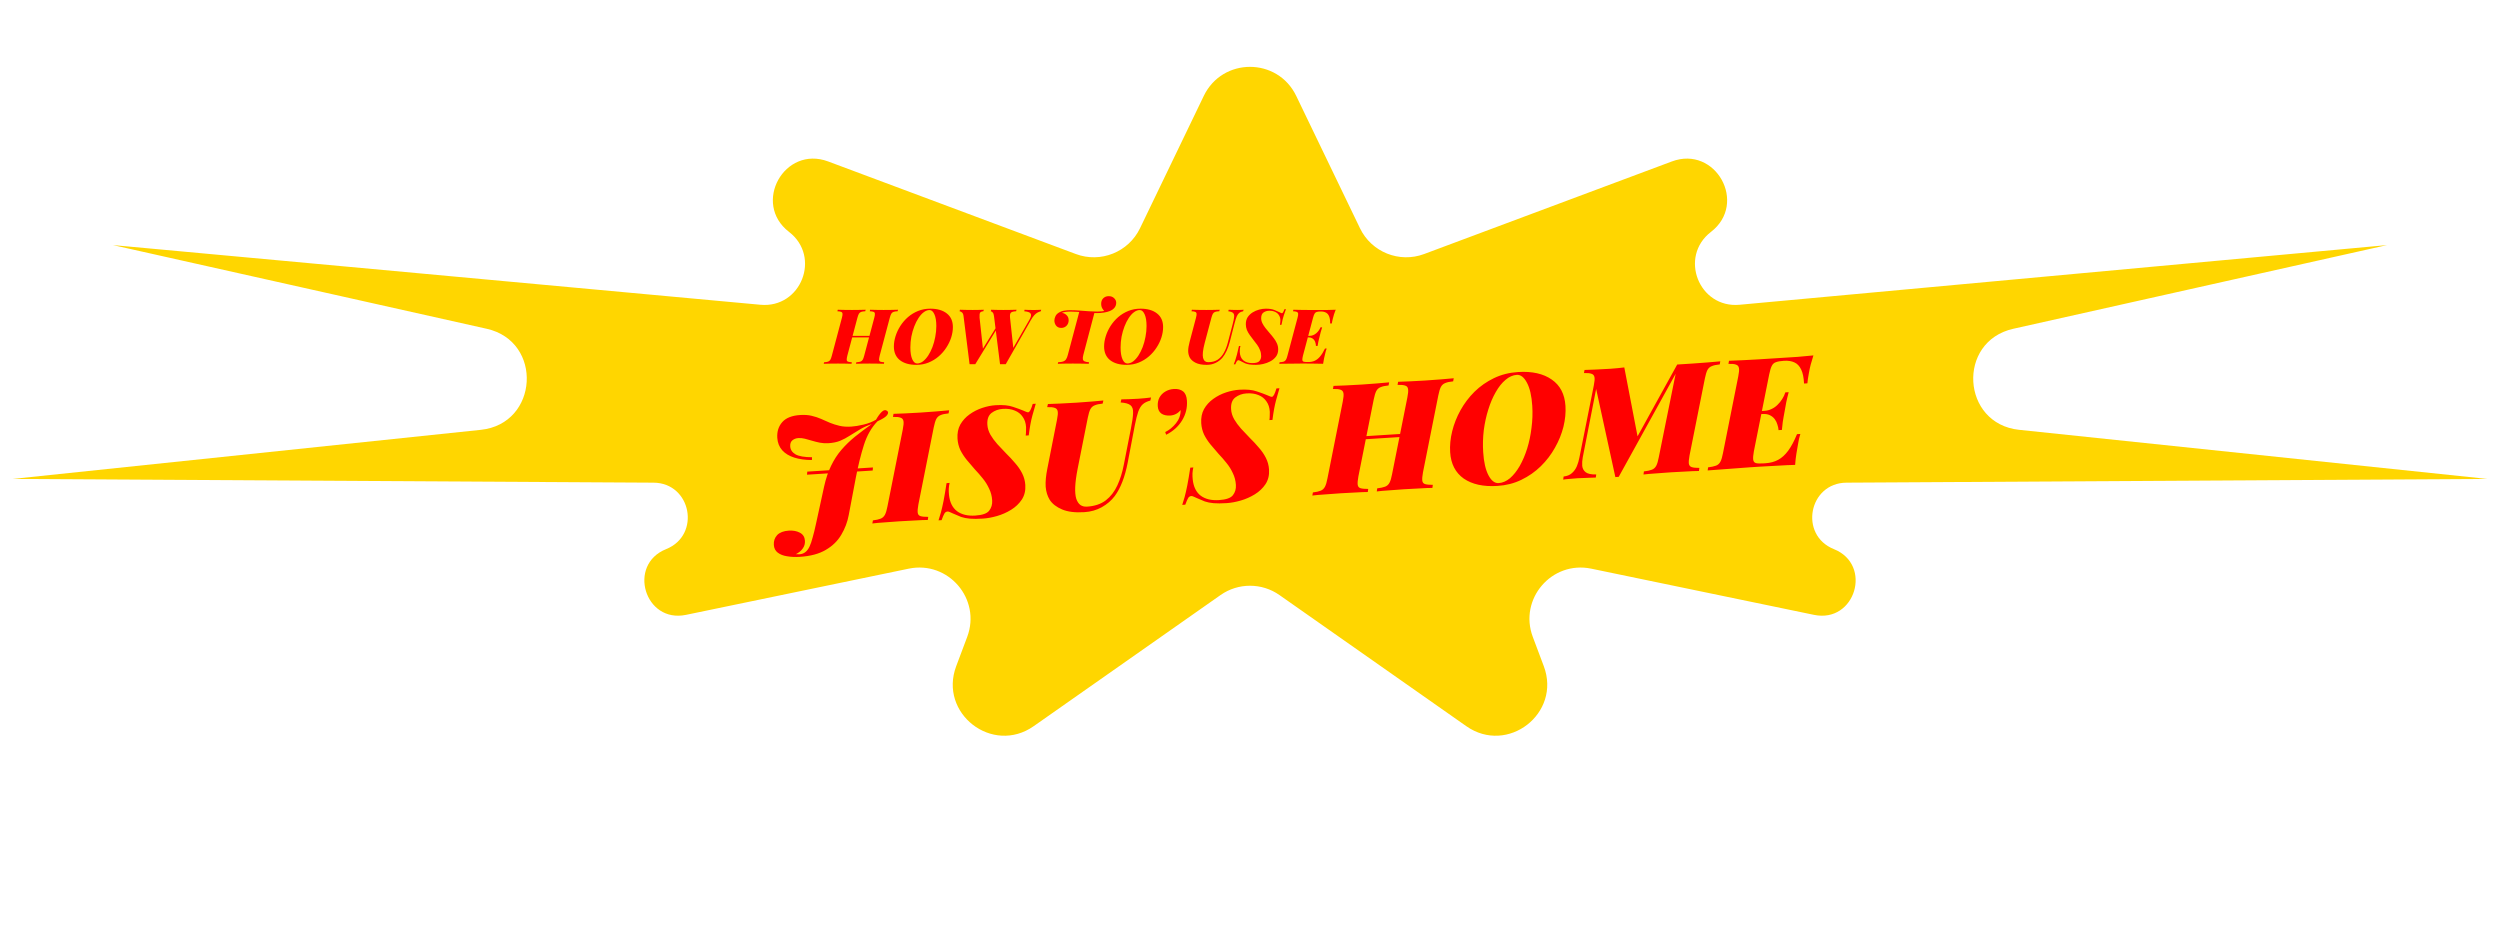 <svg width="2096" height="793" viewBox="0 0 2096 793" fill="none" xmlns="http://www.w3.org/2000/svg">
<path d="M1009.26 80.391C1024.9 47.945 1071.1 47.946 1086.74 80.391L1140.21 191.364C1149.86 211.388 1173.18 220.758 1194 212.977L1401.68 135.366C1438.41 121.64 1465.54 170.516 1434.47 194.431V194.431C1407.35 215.303 1424.36 258.654 1458.44 255.513L2001.29 205.482L1687.95 275.64C1640.43 286.282 1644.42 355.287 1692.86 360.367L2085.33 401.524L1548.11 404.665C1516.4 404.85 1508.1 448.584 1537.53 460.386V460.386C1570.26 473.511 1555.44 522.666 1520.9 515.505L1334.08 476.762C1300.91 469.883 1273.18 502.28 1285.1 533.991L1294.31 558.508C1309.19 598.097 1263.98 633.124 1229.36 608.83L1072.7 498.89C1057.88 488.486 1038.12 488.486 1023.3 498.89L866.641 608.83C832.024 633.124 786.812 598.096 801.688 558.508L810.9 533.991C822.816 502.28 795.087 469.883 761.916 476.762L575.096 515.505C540.565 522.666 525.739 473.511 558.472 460.386V460.386C587.905 448.584 579.596 404.85 547.885 404.665L10.667 401.524L403.136 360.367C451.576 355.287 455.575 286.282 408.047 275.64L94.706 205.482L637.563 255.513C671.639 258.654 688.649 215.303 661.531 194.431V194.431C630.458 170.516 657.592 121.64 694.322 135.366L901.999 212.977C922.82 220.758 946.14 211.388 955.789 191.364L1009.26 80.391Z" fill="#FFD600"/>
<path d="M731.876 391.912L731.655 394.492L676.598 397.988L676.819 395.409L731.876 391.912ZM694.544 371.581C692.074 371.738 689.671 371.592 687.334 371.141C685.082 370.686 682.909 370.14 680.817 369.503C678.724 368.867 676.722 368.31 674.811 367.832C672.899 367.355 671.092 367.171 669.389 367.279C667.43 367.403 665.759 368.022 664.377 369.136C662.994 370.25 662.375 371.957 662.521 374.256C662.7 377.067 664.166 379.282 666.919 380.903C669.758 382.518 674.385 383.336 680.799 383.356C680.799 383.356 680.78 383.742 680.744 384.514C680.707 385.286 680.689 385.672 680.689 385.672C675.132 385.683 670.216 385.012 665.94 383.658C661.664 382.305 658.285 380.254 655.802 377.505C653.313 374.67 651.939 371.209 651.679 367.121C651.344 361.841 652.732 357.435 655.842 353.903C658.952 350.37 663.957 348.385 670.855 347.947C674.517 347.715 677.737 347.938 680.517 348.616C683.381 349.289 686.001 350.149 688.376 351.195C690.836 352.236 693.299 353.32 695.765 354.446C698.31 355.481 701.015 356.335 703.879 357.009C706.744 357.682 710.05 357.899 713.797 357.661C716.607 357.483 719.992 356.926 723.951 355.99C727.911 355.055 731.414 353.678 734.463 351.86C736.078 349.021 737.691 346.824 739.303 345.268C740.914 343.712 742.393 343.447 743.741 344.473C744.817 345.26 744.848 346.412 743.832 347.93C742.817 349.448 740.107 351.202 735.701 353.192C730.645 358.387 726.835 365.042 724.272 373.157C721.709 381.271 719.464 390.349 717.536 400.39L711.579 431.807C710.499 437.69 708.413 443.209 705.32 448.365C702.312 453.515 698.005 457.722 692.398 460.985C686.796 464.334 679.524 466.292 670.582 466.86C666.75 467.103 663.191 466.944 659.906 466.383C656.712 465.902 654.082 464.872 652.015 463.293C650.038 461.794 648.961 459.639 648.783 456.829C648.577 453.593 649.514 450.84 651.593 448.57C653.762 446.38 657.019 445.147 661.362 444.872C664.939 444.644 668.011 445.219 670.578 446.595C673.23 447.966 674.656 450.227 674.856 453.378C675.008 455.762 674.416 457.894 673.082 459.775C671.833 461.65 669.884 463.27 667.234 464.635C667.921 464.677 668.477 464.685 668.903 464.657C669.334 464.716 669.763 464.731 670.189 464.704C672.147 464.58 673.778 464.006 675.081 462.983C676.47 461.954 677.655 460.425 678.638 458.396C679.621 456.367 680.523 453.744 681.345 450.529C682.257 447.392 683.174 443.658 684.096 439.324L690.947 407.85C692.41 401.259 694.352 395.492 696.775 390.55C699.192 385.523 702.072 381.065 705.417 377.176C708.841 373.196 712.667 369.49 716.895 366.058C721.209 362.62 725.86 359.118 730.849 355.552C726.832 356.919 723.384 358.506 720.506 360.313C717.623 362.036 714.907 363.704 712.359 365.32C709.896 366.93 707.249 368.338 704.419 369.544C701.668 370.659 698.376 371.338 694.544 371.581ZM769.988 422.839C769.416 425.954 769.222 428.275 769.404 429.802C769.587 431.33 770.376 432.306 771.771 432.73C773.166 433.155 775.316 433.36 778.223 433.347L777.874 435.934C775.138 435.937 771.598 436.076 767.255 436.352C762.906 436.542 758.475 436.781 753.962 437.068C749.363 437.36 745.065 437.675 741.068 438.015C737.065 438.269 733.834 438.559 731.376 438.887L731.852 436.291C734.652 435.942 736.802 435.464 738.302 434.856C739.888 434.242 741.1 433.139 741.94 431.546C742.779 429.954 743.485 427.601 744.056 424.486L756.895 360.055C757.547 356.85 757.741 354.529 757.479 353.092C757.211 351.57 756.38 350.597 754.985 350.172C753.67 349.657 751.561 349.449 748.661 349.548L749.137 346.952C751.527 346.886 754.726 346.768 758.734 346.599C762.827 346.425 767.173 346.192 771.772 345.9C776.285 345.613 780.626 345.295 784.793 344.945C788.961 344.594 792.618 344.277 795.763 343.991L795.287 346.587C792.397 346.856 790.161 347.34 788.581 348.039C786.996 348.652 785.783 349.755 784.944 351.348C784.184 352.85 783.478 355.203 782.827 358.408L769.988 422.839ZM868.376 338.483C867.665 340.751 866.721 344.06 865.543 348.41C864.361 352.675 863.344 358.212 862.494 365.021L859.939 365.183C860.119 363.975 860.211 362.729 860.215 361.446C860.304 360.158 860.319 359.045 860.259 358.108C860.038 354.617 859.085 351.727 857.4 349.44C855.796 347.062 853.59 345.321 850.784 344.217C847.972 343.027 844.65 342.554 840.818 342.798C837.156 343.03 833.979 344.173 831.288 346.225C828.682 348.271 827.522 351.551 827.809 356.065C827.993 358.96 828.855 361.77 830.396 364.494C831.932 367.132 833.851 369.747 836.153 372.337C838.54 374.921 841.015 377.543 843.578 380.202C846.221 382.77 848.699 385.435 851.012 388.195C853.404 390.865 855.382 393.732 856.945 396.796C858.507 399.861 859.399 403.139 859.621 406.63C859.919 411.314 858.938 415.395 856.679 418.874C854.415 422.266 851.432 425.107 847.729 427.394C844.027 429.681 840.076 431.428 835.877 432.635C831.679 433.843 827.749 434.562 824.087 434.795C819.658 435.076 816.025 435.093 813.188 434.846C810.35 434.598 807.883 434.114 805.785 433.392C803.681 432.585 801.397 431.619 798.931 430.493C798.047 430.036 797.211 429.661 796.423 429.369C795.63 428.992 794.977 428.82 794.466 428.852C793.359 428.922 792.495 429.448 791.873 430.428C791.251 431.408 790.431 433.298 789.412 436.099L786.857 436.261C787.504 434.339 788.175 432.116 788.87 429.592C789.565 427.069 790.302 423.858 791.08 419.961C791.853 415.979 792.692 411.009 793.596 405.051L796.151 404.889C795.807 406.194 795.569 407.833 795.437 409.808C795.386 411.693 795.452 413.399 795.634 414.926C796.284 421.127 798.541 425.686 802.403 428.605C806.259 431.438 811.339 432.655 817.641 432.254C823.602 431.876 827.492 430.517 829.31 428.179C831.208 425.75 832.051 422.874 831.84 419.553C831.613 415.976 830.763 412.695 829.291 409.711C827.899 406.635 826.137 403.797 824.005 401.197C821.868 398.511 819.608 395.918 817.227 393.419C814.925 390.829 812.708 388.233 810.576 385.632C808.444 383.032 806.645 380.281 805.178 377.382C803.791 374.392 802.99 371.193 802.773 367.787C802.487 363.273 803.262 359.334 805.101 355.968C807.024 352.596 809.622 349.738 812.893 347.393C816.164 345.047 819.726 343.239 823.579 341.969C827.431 340.698 831.146 339.949 834.723 339.722C840.769 339.338 845.63 339.799 849.304 341.105C852.973 342.325 855.773 343.344 857.706 344.162C858.409 344.46 859.2 344.794 860.079 345.166C860.958 345.538 861.61 345.71 862.036 345.683C863.228 345.607 864.49 343.261 865.821 338.645L868.376 338.483ZM948.121 359.455C949.292 353.652 949.91 349.252 949.977 346.255C950.123 343.168 949.386 340.991 947.766 339.726C946.232 338.455 943.49 337.689 939.54 337.427L940.144 334.823C941.853 334.8 944.03 334.747 946.675 334.665C949.406 334.577 951.964 334.457 954.348 334.306C956.307 334.182 958.22 334.017 960.088 333.813C962.042 333.604 963.697 333.413 965.054 333.241L964.45 335.845C961.757 336.529 959.642 337.561 958.105 338.941C956.568 340.321 955.29 342.412 954.271 345.213C953.332 347.923 952.377 351.746 951.408 356.681L945.443 387.97C943.124 399.917 939.524 409.209 934.644 415.847C931.805 419.618 928.157 422.757 923.699 425.263C919.32 427.679 914.491 429.054 909.211 429.39C901.461 429.882 895.214 429.124 890.469 427.117C885.725 425.109 882.262 422.422 880.082 419.055C878.173 415.927 877.043 412.279 876.693 408.112C876.423 403.853 876.907 398.692 878.147 392.628L886.203 351.844C886.854 348.639 887.049 346.318 886.786 344.881C886.519 343.359 885.687 342.385 884.292 341.961C882.977 341.446 880.869 341.238 877.968 341.337L878.572 338.733C881.047 338.661 884.459 338.53 888.808 338.34C893.242 338.143 897.886 337.891 902.74 337.583C906.998 337.313 911.041 337.013 914.867 336.685C918.694 336.356 922.095 336.055 925.071 335.78L924.466 338.384C921.576 338.653 919.341 339.137 917.761 339.836C916.175 340.449 914.963 341.552 914.123 343.145C913.364 344.647 912.658 347 912.007 350.205L903.45 393.202C902.29 399.175 901.627 404.22 901.461 408.334C901.29 412.364 901.583 415.637 902.341 418.154C903.179 420.581 904.36 422.344 905.884 423.444C907.402 424.46 909.225 424.9 911.354 424.764C917.741 424.359 922.975 422.616 927.054 419.535C931.129 416.369 934.369 412.187 936.775 406.99C939.181 401.792 940.993 395.991 942.211 389.586L948.121 359.455ZM995.129 335.949C995.508 341.91 994.148 347.426 991.05 352.497C987.951 357.567 983.503 361.569 977.704 364.503L976.919 362.244C980.319 360.574 983.326 358.117 985.942 354.873C988.558 351.629 989.863 347.955 989.859 343.851C988.748 345.204 987.448 346.27 985.958 347.048C984.469 347.827 982.872 348.27 981.169 348.379C978.018 348.579 975.502 348.012 973.622 346.677C971.827 345.338 970.843 343.305 970.67 340.58C970.502 337.94 970.949 335.56 972.012 333.441C973.159 331.316 974.763 329.632 976.821 328.39C978.96 327.057 981.392 326.304 984.117 326.131C987.353 325.925 989.917 326.575 991.808 328.079C993.784 329.579 994.891 332.202 995.129 335.949ZM1072.71 325.507C1072 327.775 1071.06 331.084 1069.88 335.434C1068.7 339.699 1067.68 345.236 1066.83 352.045L1064.28 352.207C1064.46 350.999 1064.55 349.753 1064.55 348.47C1064.64 347.182 1064.66 346.07 1064.6 345.133C1064.38 341.641 1063.42 338.752 1061.74 336.465C1060.13 334.087 1057.93 332.346 1055.12 331.241C1052.31 330.052 1048.99 329.579 1045.16 329.822C1041.49 330.055 1038.32 331.197 1035.63 333.249C1033.02 335.296 1031.86 338.576 1032.15 343.089C1032.33 345.985 1033.19 348.794 1034.73 351.518C1036.27 354.157 1038.19 356.771 1040.49 359.361C1042.88 361.946 1045.35 364.567 1047.92 367.226C1050.56 369.795 1053.04 372.459 1055.35 375.219C1057.74 377.889 1059.72 380.756 1061.28 383.821C1062.85 386.885 1063.74 390.163 1063.96 393.655C1064.26 398.339 1063.28 402.42 1061.02 405.898C1058.75 409.291 1055.77 412.131 1052.07 414.418C1048.36 416.705 1044.41 418.453 1040.22 419.66C1036.02 420.867 1032.09 421.587 1028.42 421.819C1024 422.101 1020.36 422.118 1017.53 421.87C1014.69 421.623 1012.22 421.138 1010.12 420.416C1008.02 419.609 1005.74 418.643 1003.27 417.517C1002.39 417.06 1001.55 416.686 1000.76 416.394C999.968 416.016 999.316 415.844 998.805 415.877C997.698 415.947 996.833 416.472 996.211 417.452C995.59 418.432 994.769 420.323 993.75 423.123L991.195 423.286C991.843 421.363 992.514 419.14 993.208 416.617C993.903 414.093 994.64 410.882 995.419 406.985C996.192 403.003 997.03 398.033 997.935 392.076L1000.49 391.914C1000.14 393.218 999.907 394.858 999.776 396.833C999.725 398.717 999.79 400.423 999.973 401.951C1000.62 408.151 1002.88 412.711 1006.74 415.629C1010.6 418.462 1015.68 419.679 1021.98 419.279C1027.94 418.9 1031.83 417.542 1033.65 415.203C1035.55 412.774 1036.39 409.899 1036.18 406.577C1035.95 403.001 1035.1 399.72 1033.63 396.735C1032.24 393.66 1030.48 390.822 1028.34 388.221C1026.21 385.535 1023.95 382.942 1021.57 380.443C1019.26 377.853 1017.05 375.258 1014.91 372.657C1012.78 370.056 1010.98 367.306 1009.52 364.406C1008.13 361.416 1007.33 358.218 1007.11 354.811C1006.83 350.298 1007.6 346.358 1009.44 342.992C1011.36 339.621 1013.96 336.762 1017.23 334.417C1020.5 332.072 1024.06 330.264 1027.92 328.993C1031.77 327.722 1035.48 326.973 1039.06 326.746C1045.11 326.362 1049.97 326.823 1053.64 328.129C1057.31 329.35 1060.11 330.369 1062.04 331.187C1062.75 331.484 1063.54 331.819 1064.42 332.19C1065.3 332.562 1065.95 332.734 1066.37 332.707C1067.57 332.632 1068.83 330.286 1070.16 325.669L1072.71 325.507ZM1136.28 368.797L1137.02 366.186L1182.11 363.322L1181.25 365.942L1136.28 368.797ZM1179.94 333.191C1180.59 329.986 1180.79 327.665 1180.52 326.228C1180.34 324.701 1179.55 323.725 1178.16 323.3C1176.76 322.791 1174.61 322.585 1171.71 322.684L1172.18 320.089C1174.74 320.012 1178.07 319.886 1182.16 319.711C1186.34 319.532 1190.52 319.309 1194.69 319.044C1199.54 318.736 1204.1 318.404 1208.35 318.048C1212.69 317.687 1216.17 317.381 1218.81 317.128L1218.33 319.723C1215.44 319.992 1213.21 320.476 1211.63 321.175C1210.04 321.789 1208.83 322.892 1207.99 324.484C1207.23 325.986 1206.52 328.34 1205.87 331.545L1193.03 395.976C1192.46 399.09 1192.27 401.411 1192.45 402.939C1192.63 404.466 1193.42 405.442 1194.82 405.867C1196.21 406.291 1198.36 406.497 1201.27 406.483L1200.92 409.07C1198.35 409.062 1194.9 409.196 1190.56 409.472C1186.29 409.657 1181.73 409.904 1176.88 410.212C1172.71 410.477 1168.54 410.785 1164.37 411.135C1160.28 411.394 1156.92 411.693 1154.29 412.031L1154.64 409.444C1157.53 409.09 1159.76 408.606 1161.35 407.992C1162.93 407.378 1164.15 406.275 1164.98 404.683C1165.82 403.09 1166.53 400.737 1167.1 397.622L1179.94 333.191ZM1138.87 399.415C1138.3 402.53 1138.1 404.851 1138.29 406.378C1138.47 407.906 1139.26 408.882 1140.65 409.306C1142.05 409.73 1144.2 409.936 1147.1 409.922L1146.76 412.51C1144.11 412.507 1140.74 412.635 1136.65 412.895C1132.55 413.069 1128.38 413.292 1124.12 413.562C1119.27 413.87 1114.71 414.202 1110.46 414.558C1106.29 414.823 1102.89 415.124 1100.26 415.462L1100.73 412.867C1103.53 412.518 1105.68 412.04 1107.18 411.431C1108.77 410.818 1109.98 409.715 1110.82 408.122C1111.66 406.53 1112.37 404.176 1112.94 401.062L1125.78 336.631C1126.43 333.426 1126.62 331.105 1126.36 329.668C1126.09 328.146 1125.26 327.172 1123.87 326.748C1122.55 326.233 1120.44 326.025 1117.54 326.123L1118.02 323.528C1120.49 323.456 1123.86 323.328 1128.13 323.143C1132.48 322.952 1137.08 322.703 1141.93 322.394C1146.19 322.124 1150.27 321.822 1154.19 321.488C1158.18 321.148 1161.67 320.842 1164.65 320.567L1164.17 323.163C1161.28 323.432 1159.04 323.916 1157.46 324.614C1155.88 325.228 1154.67 326.331 1153.83 327.924C1153.07 329.425 1152.36 331.779 1151.71 334.984L1138.87 399.415ZM1271.71 314.281C1268.39 314.492 1265.23 315.89 1262.23 318.475C1259.23 320.974 1256.49 324.397 1254.03 328.743C1251.57 333.004 1249.48 337.882 1247.78 343.377C1246.07 348.786 1244.81 354.552 1244 360.675C1243.28 366.791 1243.11 372.916 1243.5 379.047C1244.03 387.393 1245.51 393.883 1247.95 398.517C1250.37 403.065 1253.2 405.237 1256.44 405.032C1259.76 404.821 1262.92 403.466 1265.93 400.966C1268.93 398.381 1271.66 394.959 1274.13 390.698C1276.59 386.352 1278.67 381.474 1280.38 376.064C1282.08 370.569 1283.3 364.763 1284.02 358.647C1284.83 352.524 1285.04 346.397 1284.65 340.266C1284.12 331.92 1282.64 325.473 1280.21 320.924C1277.78 316.29 1274.95 314.076 1271.71 314.281ZM1215.81 379.139C1215.45 373.518 1216.02 367.668 1217.51 361.587C1219.01 355.507 1221.33 349.631 1224.47 343.959C1227.62 338.287 1231.52 333.122 1236.19 328.465C1240.94 323.803 1246.38 319.994 1252.52 317.039C1258.66 314.084 1265.39 312.374 1272.72 311.909C1284.47 311.163 1293.88 313.259 1300.95 318.197C1308.01 323.049 1311.86 330.415 1312.48 340.294C1312.84 345.915 1312.27 351.765 1310.78 357.845C1309.27 363.841 1306.91 369.677 1303.68 375.354C1300.53 381.026 1296.59 386.194 1291.84 390.856C1287.09 395.518 1281.64 399.327 1275.5 402.282C1269.45 405.232 1262.76 406.939 1255.44 407.404C1243.68 408.15 1234.28 406.097 1227.21 401.244C1220.23 396.301 1216.43 388.932 1215.81 379.139ZM1406.17 305.615L1418.68 304.82C1423.2 304.534 1427.45 304.221 1431.45 303.881C1435.53 303.537 1439.15 303.222 1442.29 302.936L1441.82 305.532C1438.93 305.801 1436.69 306.285 1435.11 306.984C1433.52 307.597 1432.31 308.7 1431.47 310.293C1430.71 311.795 1430.01 314.148 1429.36 317.353L1416.52 381.784C1415.95 384.899 1415.75 387.22 1415.93 388.747C1416.2 390.269 1417.03 391.243 1418.43 391.667C1419.82 392.092 1421.93 392.3 1424.75 392.292L1424.4 394.879C1421.24 394.909 1417.66 395.051 1413.66 395.305C1409.65 395.474 1405.39 395.702 1400.87 395.988C1396.27 396.28 1391.89 396.601 1387.72 396.952C1383.64 397.211 1380.36 397.504 1377.9 397.832L1378.25 395.244C1381.22 394.885 1383.46 394.401 1384.96 393.792C1386.54 393.179 1387.76 392.076 1388.6 390.483C1389.44 388.891 1390.14 386.537 1390.71 383.423L1404.86 313.393L1357.12 399.793L1354.31 399.971L1338.21 326.091L1326.97 383.494C1326.53 385.917 1326.38 388.278 1326.53 390.577C1326.75 392.786 1327.72 394.563 1329.43 395.908C1331.14 397.253 1334.09 397.878 1338.27 397.783L1337.92 400.371C1336.89 400.35 1335.44 400.4 1333.57 400.519C1331.78 400.547 1329.9 400.623 1327.94 400.748C1325.98 400.787 1324.23 400.855 1322.7 400.953C1320.48 401.093 1318.27 401.276 1316.06 401.502C1313.85 401.643 1312.02 401.844 1310.58 402.106L1310.93 399.519C1313.9 399.16 1316.24 398.199 1317.93 396.638C1319.71 395.071 1321.09 393.145 1322.05 390.861C1323.02 388.491 1323.72 386.095 1324.16 383.673L1336.23 323.267C1336.88 320.062 1337.08 317.741 1336.82 316.304C1336.55 314.782 1335.72 313.808 1334.32 313.384C1333.01 312.869 1330.9 312.661 1328 312.759L1328.47 310.164C1330.86 310.098 1333.98 309.985 1337.81 309.827C1341.74 309.664 1345.83 309.447 1350.09 309.176C1352.22 309.041 1354.3 308.866 1356.34 308.651C1358.38 308.436 1360.2 308.235 1361.81 308.047L1372.92 365.827L1406.17 305.615ZM1465.95 347.863L1466.3 345.276L1493.64 343.54L1493.29 346.127L1465.95 347.863ZM1479.46 344.441C1481.5 344.311 1483.44 343.803 1485.26 342.918C1487.17 342.027 1488.85 340.852 1490.29 339.392C1491.83 337.926 1493.13 336.304 1494.22 334.525C1495.39 332.741 1496.25 330.89 1496.82 328.973L1499.63 328.795C1498.73 332.187 1498.05 335.008 1497.6 337.26C1497.22 339.422 1496.78 341.887 1496.27 344.655C1495.95 346.386 1495.67 347.943 1495.41 349.327C1495.16 350.626 1494.91 352.096 1494.67 353.735C1494.52 355.37 1494.27 357.608 1493.94 360.451L1491.13 360.629C1491.04 359.182 1490.73 357.662 1490.2 356.071C1489.75 354.39 1489.01 352.855 1487.98 351.466C1486.95 350.078 1485.6 348.967 1483.92 348.133C1482.25 347.299 1480.22 346.958 1477.83 347.109L1479.46 344.441ZM1512.51 321.564C1512.27 316.534 1511.47 312.609 1510.09 309.79C1508.71 306.885 1506.83 304.909 1504.46 303.863C1502.08 302.731 1499.18 302.274 1495.78 302.49L1495.39 302.514C1492.58 302.693 1490.38 303.089 1488.8 303.703C1487.29 304.226 1486.16 305.281 1485.41 306.868C1484.65 308.37 1483.94 310.723 1483.29 313.928L1470.45 378.359C1469.88 381.474 1469.69 383.795 1469.87 385.322C1470.05 386.85 1470.8 387.829 1472.11 388.258C1473.5 388.598 1475.6 388.678 1478.41 388.5L1480.07 388.394C1484.16 388.135 1487.73 387.181 1490.79 385.533C1493.85 383.885 1496.64 381.357 1499.16 377.948C1501.76 374.448 1504.24 369.801 1506.61 364.007L1509.42 363.829C1509.06 364.963 1508.68 366.355 1508.27 368.006C1507.95 369.651 1507.63 371.381 1507.32 373.197C1507 374.842 1506.59 377.219 1506.1 380.328C1505.61 383.352 1505.26 386.495 1505.04 389.759C1500.68 389.864 1495.82 390.087 1490.46 390.428C1485.17 390.678 1480.4 390.938 1476.14 391.209C1473.84 391.355 1470.95 391.539 1467.46 391.76C1463.96 391.982 1460.13 392.268 1455.97 392.618C1451.88 392.878 1447.75 393.182 1443.58 393.533C1439.41 393.798 1435.45 394.092 1431.71 394.415L1432.06 391.827C1434.95 391.473 1437.18 390.989 1438.77 390.376C1440.35 389.762 1441.56 388.659 1442.4 387.066C1443.24 385.474 1443.95 383.121 1444.52 380.006L1457.36 315.575C1458.01 312.37 1458.21 310.049 1457.94 308.612C1457.68 307.09 1456.84 306.117 1455.45 305.692C1454.13 305.177 1452.03 304.969 1449.12 305.068L1449.6 302.472C1453.27 302.325 1457.19 302.161 1461.37 301.981C1465.54 301.716 1469.68 301.497 1473.77 301.322C1477.94 301.057 1481.77 300.814 1485.27 300.592C1488.76 300.371 1491.65 300.187 1493.95 300.041C1497.87 299.792 1502.26 299.513 1507.11 299.205C1511.96 298.812 1516.38 298.403 1520.37 297.978C1519.45 301.029 1518.68 303.644 1518.05 305.821C1517.5 307.909 1516.97 310.421 1516.47 313.36C1516.23 314.915 1515.98 316.384 1515.73 317.768C1515.56 319.147 1515.42 320.353 1515.32 321.386L1512.51 321.564Z" fill="#FF0000"/>
<path d="M710.073 282.856L710.521 281.576H733.113L732.601 282.856H710.073ZM732.985 266.472C733.412 264.893 733.582 263.741 733.497 263.016C733.454 262.248 733.092 261.736 732.409 261.48C731.726 261.181 730.66 261.011 729.209 260.968L729.529 259.688C730.809 259.731 732.473 259.773 734.521 259.816C736.612 259.859 738.702 259.88 740.793 259.88C743.225 259.88 745.508 259.859 747.641 259.816C749.817 259.773 751.566 259.731 752.889 259.688L752.569 260.968C751.118 261.011 749.988 261.181 749.177 261.48C748.366 261.736 747.726 262.248 747.257 263.016C746.83 263.741 746.404 264.893 745.977 266.472L737.529 298.216C737.145 299.752 736.974 300.904 737.017 301.672C737.06 302.44 737.422 302.952 738.105 303.208C738.788 303.464 739.854 303.635 741.305 303.72L741.049 305C739.769 304.915 738.041 304.872 735.865 304.872C733.732 304.829 731.449 304.808 729.017 304.808C726.926 304.808 724.836 304.829 722.745 304.872C720.697 304.872 719.012 304.915 717.689 305L717.945 303.72C719.396 303.635 720.526 303.464 721.337 303.208C722.148 302.952 722.788 302.44 723.257 301.672C723.726 300.904 724.153 299.752 724.537 298.216L732.985 266.472ZM710.393 298.216C710.009 299.752 709.838 300.904 709.881 301.672C709.924 302.44 710.286 302.952 710.969 303.208C711.652 303.464 712.718 303.635 714.169 303.72L713.913 305C712.59 304.915 710.905 304.872 708.857 304.872C706.809 304.829 704.718 304.808 702.585 304.808C700.153 304.808 697.87 304.829 695.737 304.872C693.646 304.872 691.94 304.915 690.617 305L690.937 303.72C692.345 303.635 693.433 303.464 694.201 303.208C695.012 302.952 695.652 302.44 696.121 301.672C696.59 300.904 697.017 299.752 697.401 298.216L705.849 266.472C706.276 264.893 706.446 263.741 706.361 263.016C706.276 262.248 705.892 261.736 705.209 261.48C704.569 261.181 703.524 261.011 702.073 260.968L702.393 259.688C703.63 259.731 705.316 259.773 707.449 259.816C709.625 259.859 711.929 259.88 714.361 259.88C716.494 259.88 718.542 259.859 720.505 259.816C722.51 259.773 724.26 259.731 725.753 259.688L725.433 260.968C723.982 261.011 722.852 261.181 722.041 261.48C721.23 261.736 720.59 262.248 720.121 263.016C719.694 263.741 719.268 264.893 718.841 266.472L710.393 298.216ZM779.378 259.944C777.714 259.944 776.093 260.541 774.514 261.736C772.935 262.888 771.463 264.509 770.098 266.6C768.733 268.648 767.538 271.016 766.514 273.704C765.49 276.349 764.679 279.187 764.082 282.216C763.527 285.245 763.25 288.296 763.25 291.368C763.25 295.549 763.783 298.835 764.85 301.224C765.917 303.571 767.261 304.744 768.882 304.744C770.546 304.744 772.167 304.168 773.746 303.016C775.325 301.821 776.797 300.2 778.162 298.152C779.527 296.061 780.722 293.693 781.746 291.048C782.77 288.36 783.559 285.501 784.114 282.472C784.711 279.443 785.01 276.392 785.01 273.32C785.01 269.139 784.477 265.875 783.41 263.528C782.343 261.139 780.999 259.944 779.378 259.944ZM749.426 290.536C749.426 287.72 749.895 284.819 750.834 281.832C751.773 278.845 753.117 275.987 754.866 273.256C756.615 270.525 758.727 268.072 761.202 265.896C763.719 263.72 766.557 261.992 769.714 260.712C772.871 259.432 776.285 258.792 779.954 258.792C785.842 258.792 790.471 260.136 793.842 262.824C797.213 265.469 798.898 269.267 798.898 274.216C798.898 277.032 798.429 279.933 797.49 282.92C796.551 285.864 795.186 288.701 793.394 291.432C791.645 294.163 789.511 296.616 786.994 298.792C784.477 300.968 781.639 302.696 778.482 303.976C775.367 305.256 771.975 305.896 768.306 305.896C762.418 305.896 757.789 304.573 754.418 301.928C751.09 299.24 749.426 295.443 749.426 290.536ZM837.976 272.104L817.688 305.32H812.888L807.832 265.064C807.661 263.528 807.213 262.483 806.488 261.928C805.763 261.331 805.101 261.011 804.504 260.968L804.824 259.688C806.061 259.731 807.661 259.773 809.624 259.816C811.629 259.859 813.613 259.88 815.576 259.88C817.496 259.88 819.245 259.859 820.824 259.816C822.403 259.773 823.725 259.731 824.792 259.688L824.472 260.968C823.192 261.053 822.296 261.416 821.784 262.056C821.315 262.696 821.144 264.125 821.272 266.344L824.216 293.544L821.4 296.616L837.656 270.376L837.976 272.104ZM863.064 268.072C864.088 266.28 864.536 264.893 864.408 263.912C864.28 262.931 863.704 262.227 862.68 261.8C861.699 261.373 860.376 261.096 858.712 260.968L859.032 259.688C859.459 259.731 860.227 259.773 861.336 259.816C862.488 259.816 863.704 259.837 864.984 259.88C866.307 259.88 867.352 259.88 868.12 259.88C869.016 259.88 869.869 259.859 870.68 259.816C871.491 259.773 872.237 259.731 872.92 259.688L872.6 260.968C871.576 261.267 870.616 261.651 869.72 262.12C868.867 262.589 867.992 263.315 867.096 264.296C866.2 265.277 865.219 266.707 864.152 268.584L843.224 305.32H838.424L833.368 265.064C833.197 263.528 832.813 262.483 832.216 261.928C831.661 261.331 831.149 261.011 830.68 260.968L831 259.688C832.152 259.731 833.667 259.773 835.544 259.816C837.421 259.859 839.277 259.88 841.112 259.88C843.416 259.88 845.528 259.859 847.448 259.816C849.411 259.773 851.011 259.731 852.248 259.688L851.928 260.968C849.88 261.053 848.451 261.416 847.64 262.056C846.872 262.696 846.595 264.125 846.808 266.344L849.752 293.544L846.808 296.424L863.064 268.072ZM929.56 248.296C931.48 248.296 932.995 248.872 934.104 250.024C935.256 251.133 935.832 252.392 935.832 253.8C935.832 255.379 935.363 256.765 934.424 257.96C933.528 259.112 932.205 260.051 930.456 260.776C929.048 261.331 927.405 261.757 925.528 262.056C923.693 262.355 921.645 262.504 919.384 262.504C917.976 262.504 916.355 262.44 914.52 262.312C912.685 262.184 910.744 262.035 908.696 261.864C906.691 261.693 904.707 261.544 902.744 261.416C900.824 261.288 899.096 261.224 897.56 261.224C896.024 261.224 894.616 261.309 893.336 261.48C892.099 261.651 891.075 261.928 890.264 262.312C891.885 262.525 893.229 263.187 894.296 264.296C895.405 265.363 895.96 266.771 895.96 268.52C895.96 270.355 895.363 271.891 894.168 273.128C892.973 274.323 891.501 274.92 889.752 274.92C887.917 274.92 886.488 274.301 885.464 273.064C884.483 271.784 883.992 270.333 883.992 268.712C883.992 267.56 884.312 266.323 884.952 265C885.592 263.635 886.829 262.504 888.664 261.608C889.688 261.096 890.733 260.733 891.8 260.52C892.909 260.307 893.933 260.179 894.872 260.136C895.853 260.093 896.643 260.072 897.24 260.072C899.928 260.072 902.616 260.179 905.304 260.392C907.992 260.563 910.595 260.755 913.112 260.968C915.629 261.139 917.933 261.224 920.024 261.224C921.517 261.224 922.755 261.16 923.736 261.032C924.76 260.904 925.677 260.755 926.488 260.584L926.296 261.16C925.528 260.563 924.824 259.709 924.184 258.6C923.544 257.491 923.224 256.189 923.224 254.696C923.224 252.733 923.821 251.176 925.016 250.024C926.211 248.872 927.725 248.296 929.56 248.296ZM904.984 261.032C904.984 261.032 905.411 261.075 906.264 261.16C907.117 261.203 908.163 261.267 909.4 261.352C910.68 261.437 911.939 261.523 913.176 261.608C914.456 261.693 915.523 261.779 916.376 261.864C917.229 261.907 917.656 261.928 917.656 261.928L908.248 297.576C907.864 299.069 907.736 300.243 907.864 301.096C907.992 301.949 908.461 302.568 909.272 302.952C910.125 303.336 911.384 303.592 913.048 303.72L912.792 305C911.299 304.915 909.336 304.872 906.904 304.872C904.515 304.829 902.019 304.808 899.416 304.808C896.941 304.808 894.573 304.829 892.312 304.872C890.051 304.872 888.237 304.915 886.872 305L887.128 303.72C888.92 303.635 890.328 303.421 891.352 303.08C892.419 302.696 893.229 302.077 893.784 301.224C894.381 300.328 894.872 299.112 895.256 297.576L904.984 261.032ZM955.628 259.944C953.964 259.944 952.343 260.541 950.764 261.736C949.185 262.888 947.713 264.509 946.348 266.6C944.983 268.648 943.788 271.016 942.764 273.704C941.74 276.349 940.929 279.187 940.332 282.216C939.777 285.245 939.5 288.296 939.5 291.368C939.5 295.549 940.033 298.835 941.1 301.224C942.167 303.571 943.511 304.744 945.132 304.744C946.796 304.744 948.417 304.168 949.996 303.016C951.575 301.821 953.047 300.2 954.412 298.152C955.777 296.061 956.972 293.693 957.996 291.048C959.02 288.36 959.809 285.501 960.364 282.472C960.961 279.443 961.26 276.392 961.26 273.32C961.26 269.139 960.727 265.875 959.66 263.528C958.593 261.139 957.249 259.944 955.628 259.944ZM925.676 290.536C925.676 287.72 926.145 284.819 927.084 281.832C928.023 278.845 929.367 275.987 931.116 273.256C932.865 270.525 934.977 268.072 937.452 265.896C939.969 263.72 942.807 261.992 945.964 260.712C949.121 259.432 952.535 258.792 956.204 258.792C962.092 258.792 966.721 260.136 970.092 262.824C973.463 265.469 975.148 269.267 975.148 274.216C975.148 277.032 974.679 279.933 973.74 282.92C972.801 285.864 971.436 288.701 969.644 291.432C967.895 294.163 965.761 296.616 963.244 298.792C960.727 300.968 957.889 302.696 954.732 303.976C951.617 305.256 948.225 305.896 944.556 305.896C938.668 305.896 934.039 304.573 930.668 301.928C927.34 299.24 925.676 295.443 925.676 290.536ZM1033.35 272.232C1034.12 269.373 1034.57 267.197 1034.7 265.704C1034.87 264.168 1034.57 263.059 1033.8 262.376C1033.07 261.693 1031.73 261.224 1029.77 260.968L1030.15 259.688C1031 259.731 1032.09 259.773 1033.42 259.816C1034.78 259.859 1036.06 259.88 1037.26 259.88C1038.24 259.88 1039.2 259.859 1040.14 259.816C1041.12 259.773 1041.95 259.731 1042.63 259.688L1042.25 260.968C1040.88 261.224 1039.79 261.672 1038.98 262.312C1038.17 262.952 1037.47 263.955 1036.87 265.32C1036.32 266.643 1035.72 268.52 1035.08 270.952L1031.11 286.376C1029.58 292.264 1027.48 296.787 1024.84 299.944C1023.3 301.736 1021.38 303.187 1019.08 304.296C1016.82 305.363 1014.36 305.896 1011.72 305.896C1007.84 305.896 1004.74 305.32 1002.44 304.168C1000.14 303.016 998.493 301.565 997.512 299.816C996.658 298.195 996.21 296.339 996.168 294.248C996.168 292.115 996.573 289.555 997.384 286.568L1002.7 266.472C1003.12 264.893 1003.29 263.741 1003.21 263.016C1003.12 262.248 1002.74 261.736 1002.06 261.48C1001.42 261.181 1000.37 261.011 998.92 260.968L999.304 259.688C1000.54 259.731 1002.25 259.773 1004.42 259.816C1006.64 259.859 1008.97 259.88 1011.4 259.88C1013.53 259.88 1015.56 259.859 1017.48 259.816C1019.4 259.773 1021.11 259.731 1022.6 259.688L1022.22 260.968C1020.76 261.011 1019.63 261.181 1018.82 261.48C1018.01 261.736 1017.37 262.248 1016.9 263.016C1016.48 263.741 1016.05 264.893 1015.62 266.472L1009.99 287.656C1009.22 290.6 1008.73 293.096 1008.52 295.144C1008.31 297.149 1008.35 298.792 1008.65 300.072C1008.99 301.309 1009.52 302.227 1010.25 302.824C1010.97 303.379 1011.87 303.656 1012.94 303.656C1016.14 303.656 1018.8 302.952 1020.94 301.544C1023.07 300.093 1024.82 298.109 1026.18 295.592C1027.55 293.075 1028.64 290.237 1029.45 287.08L1033.35 272.232ZM1078.16 259.24C1077.73 260.349 1077.16 261.971 1076.43 264.104C1075.71 266.195 1075.03 268.925 1074.39 272.296H1073.11C1073.23 271.699 1073.32 271.08 1073.36 270.44C1073.45 269.8 1073.49 269.245 1073.49 268.776C1073.49 267.027 1073.11 265.555 1072.34 264.36C1071.61 263.123 1070.57 262.184 1069.2 261.544C1067.84 260.861 1066.19 260.52 1064.27 260.52C1062.44 260.52 1060.82 260.989 1059.41 261.928C1058.04 262.867 1057.36 264.467 1057.36 266.728C1057.36 268.179 1057.7 269.608 1058.39 271.016C1059.07 272.381 1059.94 273.747 1061.01 275.112C1062.12 276.477 1063.27 277.864 1064.47 279.272C1065.7 280.637 1066.85 282.045 1067.92 283.496C1069.03 284.904 1069.93 286.397 1070.61 287.976C1071.29 289.555 1071.63 291.219 1071.63 292.968C1071.63 295.315 1071.01 297.32 1069.78 298.984C1068.54 300.605 1066.96 301.928 1065.04 302.952C1063.12 303.976 1061.09 304.723 1058.96 305.192C1056.83 305.661 1054.84 305.896 1053.01 305.896C1050.79 305.896 1048.98 305.789 1047.57 305.576C1046.16 305.363 1044.95 305.043 1043.92 304.616C1042.9 304.147 1041.79 303.592 1040.59 302.952C1040.17 302.696 1039.76 302.483 1039.38 302.312C1038.99 302.099 1038.67 301.992 1038.42 301.992C1037.86 301.992 1037.41 302.227 1037.07 302.696C1036.73 303.165 1036.26 304.083 1035.66 305.448H1034.38C1034.77 304.509 1035.17 303.421 1035.6 302.184C1036.03 300.947 1036.5 299.368 1037.01 297.448C1037.52 295.485 1038.1 293.032 1038.74 290.088H1040.02C1039.8 290.728 1039.63 291.539 1039.51 292.52C1039.42 293.459 1039.4 294.312 1039.44 295.08C1039.57 298.195 1040.55 300.541 1042.39 302.12C1044.22 303.656 1046.72 304.424 1049.87 304.424C1052.86 304.424 1054.84 303.869 1055.83 302.76C1056.85 301.608 1057.36 300.2 1057.36 298.536C1057.36 296.744 1057.04 295.08 1056.4 293.544C1055.8 291.965 1055.01 290.493 1054.03 289.128C1053.05 287.72 1052.01 286.355 1050.9 285.032C1049.83 283.667 1048.81 282.301 1047.83 280.936C1046.84 279.571 1046.03 278.141 1045.39 276.648C1044.8 275.112 1044.5 273.491 1044.5 271.784C1044.5 269.523 1045.01 267.581 1046.03 265.96C1047.1 264.339 1048.49 262.995 1050.19 261.928C1051.9 260.861 1053.73 260.072 1055.7 259.56C1057.66 259.048 1059.54 258.792 1061.33 258.792C1064.36 258.792 1066.77 259.176 1068.56 259.944C1070.35 260.669 1071.72 261.267 1072.66 261.736C1073 261.907 1073.38 262.099 1073.81 262.312C1074.24 262.525 1074.56 262.632 1074.77 262.632C1075.37 262.632 1076.07 261.501 1076.88 259.24H1078.16ZM1091.11 282.856L1091.37 281.576H1105.07L1104.81 282.856H1091.11ZM1097.96 281.576C1098.99 281.576 1099.97 281.384 1100.91 281C1101.89 280.616 1102.76 280.083 1103.53 279.4C1104.34 278.717 1105.04 277.949 1105.64 277.096C1106.28 276.243 1106.77 275.347 1107.11 274.408H1108.52C1107.97 276.072 1107.54 277.459 1107.24 278.568C1106.99 279.635 1106.69 280.851 1106.35 282.216C1106.13 283.069 1105.94 283.837 1105.77 284.52C1105.6 285.16 1105.43 285.885 1105.26 286.696C1105.13 287.507 1104.94 288.616 1104.68 290.024H1103.27C1103.27 289.299 1103.17 288.531 1102.95 287.72C1102.78 286.867 1102.46 286.077 1101.99 285.352C1101.52 284.627 1100.88 284.029 1100.07 283.56C1099.26 283.091 1098.26 282.856 1097.07 282.856L1097.96 281.576ZM1115.18 271.208C1115.22 268.691 1114.94 266.707 1114.35 265.256C1113.75 263.763 1112.87 262.717 1111.72 262.12C1110.57 261.48 1109.14 261.16 1107.43 261.16H1107.24C1105.83 261.16 1104.72 261.288 1103.91 261.544C1103.15 261.757 1102.55 262.248 1102.12 263.016C1101.69 263.741 1101.27 264.893 1100.84 266.472L1092.39 298.216C1092.01 299.752 1091.84 300.904 1091.88 301.672C1091.92 302.44 1092.27 302.952 1092.91 303.208C1093.59 303.421 1094.63 303.528 1096.04 303.528H1096.87C1098.92 303.528 1100.73 303.165 1102.31 302.44C1103.89 301.715 1105.36 300.541 1106.73 298.92C1108.14 297.256 1109.52 295.016 1110.89 292.2H1112.3C1112.08 292.755 1111.85 293.437 1111.59 294.248C1111.38 295.059 1111.17 295.912 1110.95 296.808C1110.74 297.619 1110.46 298.792 1110.12 300.328C1109.78 301.821 1109.5 303.379 1109.29 305C1107.11 304.915 1104.68 304.872 1101.99 304.872C1099.35 304.829 1096.96 304.808 1094.83 304.808C1093.67 304.808 1092.22 304.808 1090.47 304.808C1088.72 304.808 1086.8 304.829 1084.71 304.872C1082.67 304.872 1080.6 304.893 1078.51 304.936C1076.41 304.936 1074.43 304.957 1072.55 305L1072.81 303.72C1074.26 303.635 1075.39 303.464 1076.2 303.208C1077.01 302.952 1077.65 302.44 1078.12 301.672C1078.59 300.904 1079.02 299.752 1079.4 298.216L1087.85 266.472C1088.28 264.893 1088.45 263.741 1088.36 263.016C1088.28 262.248 1087.89 261.736 1087.21 261.48C1086.57 261.181 1085.52 261.011 1084.07 260.968L1084.39 259.688C1086.23 259.731 1088.19 259.773 1090.28 259.816C1092.37 259.816 1094.44 259.837 1096.49 259.88C1098.58 259.88 1100.5 259.88 1102.25 259.88C1104 259.88 1105.45 259.88 1106.6 259.88C1108.56 259.88 1110.76 259.88 1113.19 259.88C1115.63 259.837 1117.84 259.773 1119.85 259.688C1119.29 261.181 1118.83 262.461 1118.44 263.528C1118.1 264.552 1117.76 265.789 1117.42 267.24C1117.25 268.008 1117.08 268.733 1116.91 269.416C1116.78 270.099 1116.67 270.696 1116.59 271.208H1115.18Z" fill="#FF0000"/>
</svg>

